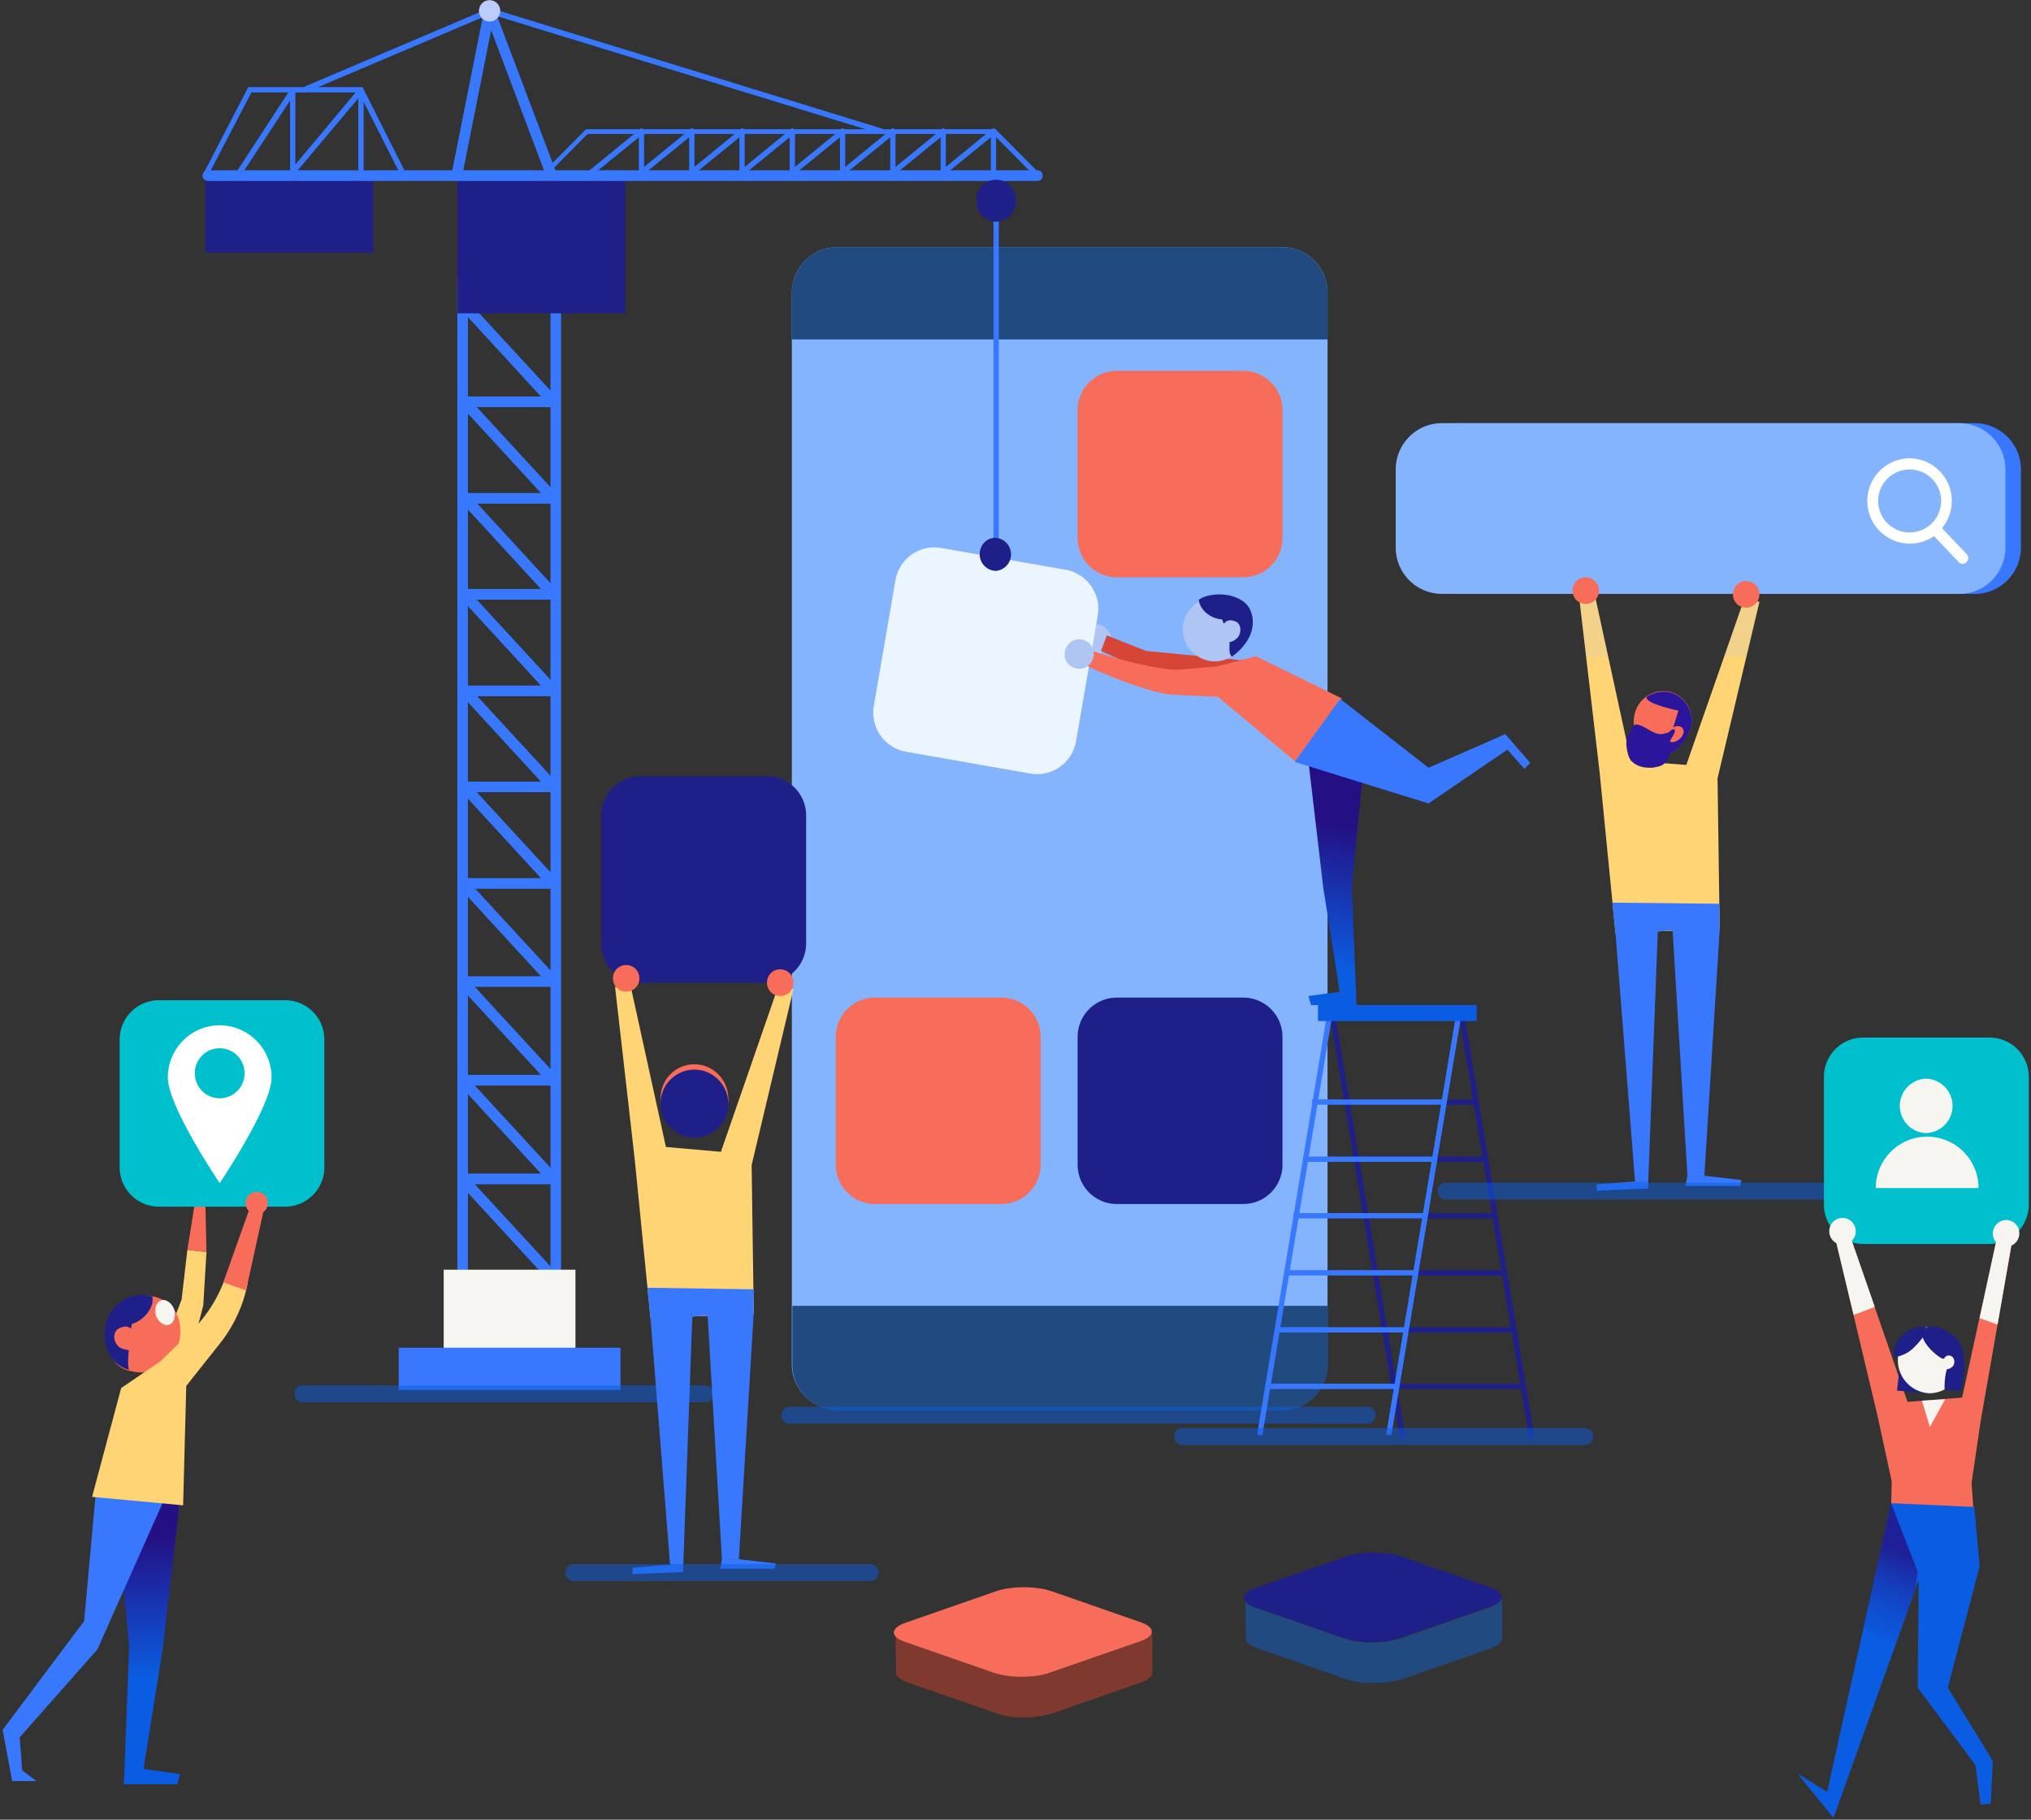 <svg xmlns="http://www.w3.org/2000/svg" xmlns:xlink="http://www.w3.org/1999/xlink" viewBox="0 0 240 215"><rect x="0" y="0" width="240" height="215" fill="#333333" stroke="none"/><defs><path id="7hfia" d="M62.14 490.68l-.68 5.86-4.07 10.65 3.75 1.14 2.88-11.1.38-6.3z"/><path id="7hfib" d="M53.45 518.91l1.81 18.6-.62 16.31h6.32l.3-1.2-4.3-.62 2.3-14.44 2.07-17.96z"/><path id="7hfid" d="M51.38 518.72l-1.44 15.82-9.63 12.85 1.13 6.05h2.87l-1.69-1.26-.3-3.9 9.19-10.4 8.31-18.66z"/><path id="7hfie" d="M64.4 490.93l-.13-5.86-1.2-.19-.93 5.8z"/><path id="7hfif" d="M52.94 499.13c-.43 2.14-.43 5.42 2.76 5.92a4.58 4.58 0 0 0 5.5-3.66c.44-2.14-.31-4.85-3.56-5.29-2.2-.31-4.32 1.26-4.7 3.03z"/><path id="7hfig" d="M55.26 504.86c-2.26-.63-3.13-2.84-2.82-5.05a4.42 4.42 0 0 1 5.2-3.71c.12 0 .24.06.37.12.06.32 0 .7-.06.95a3.71 3.71 0 0 1-2.38 2.27c0-.07-.69 4.72-.31 5.42z"/><path id="7hfih" d="M55.01 499.75c-.3-.07-.62.06-.93.19-.94.5-.63 1.89.18 2.33.25.12.57.19.88.25.25 0 .5 0 .75-.13.19-.12.38-.37.38-.63.06-.25 0-.5-.07-.75-.12-.5-.62-1.14-1.19-1.26z"/><path id="7hfii" d="M58.45 498.5c.31.75 1 1.25 1.56 1 .56-.19.81-1 .56-1.83-.3-.75-1-1.26-1.56-1-.56.18-.81 1-.56 1.82z"/><path id="7hfij" d="M62.45 484.24c0 .76.56 1.33 1.31 1.33s1.32-.57 1.32-1.33c0-.75-.57-1.32-1.32-1.32-.75 0-1.31.57-1.31 1.32z"/><path id="7hfik" d="M68.64 493.2l-2 .7a16.51 16.51 0 0 1-3.94 6.3l-3.75 3.65-4.63 3.15-3.44 12.86 10.76 1 .37-14.11 4-5.04a16.45 16.45 0 0 0 3.26-7.12z"/><path id="7hfil" d="M73.7 461.18H58.77a4.64 4.64 0 0 0-4.63 4.66v15.07a4.64 4.64 0 0 0 4.63 4.66H73.7a4.64 4.64 0 0 0 4.63-4.66v-15.07a4.64 4.64 0 0 0-4.63-4.66z"/><path id="7hfim" d="M69.02 485.13c0 .76.56 1.33 1.31 1.33s1.32-.57 1.32-1.33c0-.75-.57-1.32-1.32-1.32-.68 0-1.31.57-1.31 1.32z"/><path id="7hfin" d="M66.39 494.52l2.69.94 2.13-9.7-1.57-.38z"/><path id="7hfio" d="M72.09 470.32c0 3.4-6.13 12.47-6.13 12.47s-6.13-9.07-6.13-12.47c0-3.4 2.75-6.18 6.13-6.18a6.16 6.16 0 0 1 6.13 6.18z"/><path id="7hfip" d="M68.9 469.81a2.95 2.95 0 0 1-2.94 2.96 2.95 2.95 0 0 1-2.94-2.96 2.95 2.95 0 0 1 2.94-2.96 2.95 2.95 0 0 1 2.94 2.96z"/><path id="7hfiq" d="M191.49 372.2h-52.54a5.4 5.4 0 0 0-5.38 5.42v126.54a5.4 5.4 0 0 0 5.38 5.42h52.54a5.4 5.4 0 0 0 5.38-5.42V377.62a5.36 5.36 0 0 0-5.38-5.42z"/><path id="7hfir" d="M191.49 372.2h-52.54a5.4 5.4 0 0 0-5.38 5.42v5.48h63.3v-5.48a5.36 5.36 0 0 0-5.38-5.42z"/><path id="7hfis" d="M133.63 497.29v6.93a5.4 5.4 0 0 0 5.38 5.42h52.54a5.4 5.4 0 0 0 5.38-5.42v-6.93z"/><path id="7hfit" d="M186.92 386.82h-14.95a4.64 4.64 0 0 0-4.63 4.66v15.07a4.64 4.64 0 0 0 4.63 4.66h14.95a4.64 4.64 0 0 0 4.63-4.66v-15.07a4.64 4.64 0 0 0-4.63-4.66z"/><path id="7hfiu" d="M186.92 460.87h-14.95a4.64 4.64 0 0 0-4.63 4.66v15.07a4.64 4.64 0 0 0 4.63 4.66h14.95a4.64 4.64 0 0 0 4.63-4.66v-15.07a4.64 4.64 0 0 0-4.63-4.66z"/><path id="7hfiv" d="M158.34 460.87h-14.95a4.64 4.64 0 0 0-4.63 4.66v15.07a4.64 4.64 0 0 0 4.63 4.66h14.95a4.64 4.64 0 0 0 4.63-4.66v-15.07a4.64 4.64 0 0 0-4.63-4.66z"/><path id="7hfiw" d="M133.32 510.21h68.24"/><path id="7hfix" d="M220.71 512.92l-8.37-50.36.62-.1 8.37 50.35z"/><path id="7hfiy" d="M205.45 512.93l-8.37-50.36.62-.1 8.37 50.35z"/><path id="7hfiz" d="M199.18 473.53v-.63h15.39v.63z"/><path id="7hfiA" d="M200.24 480.28v-.63h15.39v.63z"/><path id="7hfiB" d="M201.37 486.96v-.63h15.39v.63z"/><path id="7hfiC" d="M202.43 493.7v-.63h15.39v.63z"/><path id="7hfiD" d="M203.56 500.44v-.63h15.39v.63z"/><path id="7hfiE" d="M204.62 507.12v-.63h15.39v.63z"/><path id="7hfiF" d="M189.17 512.6l-.62-.11 8.32-49.97.62.1z"/><path id="7hfiG" d="M204.42 512.57l-.62-.1 8.32-49.97.62.1z"/><path id="7hfiH" d="M195.05 473.53v-.63h15.39v.63z"/><path id="7hfiI" d="M193.99 480.28v-.63h15.39v.63z"/><path id="7hfiJ" d="M192.86 486.96v-.63h15.39v.63z"/><path id="7hfiK" d="M191.8 493.7v-.63h15.39v.63z"/><path id="7hfiL" d="M190.67 500.44v-.63h15.39v.63z"/><path id="7hfiM" d="M189.61 507.12v-.63H205v.63z"/><path id="7hfiN" d="M195.74 463.64v-1.89h18.76v1.89z"/><path id="7hfiO" d="M230.9 453.24l-1.88-19.03-2.38-20.36 1.88-.25 4.19 19.28 6.56.5 6.82-19.53 1.82.25-4.95 20.86.25 17.78z"/><path id="7hfiP" d="M233.2 427.22c-.5 1.82.32 4.72 2.13 5.23 1.82.5 3.94-1.64 4.44-3.47a3.44 3.44 0 0 0-2.37-4.22 3.5 3.5 0 0 0-4.2 2.46z"/><path id="7hfiQ" d="M235.65 426.2c-.38-.12-.88-.37-1.07-.69 0-.06 0-.06-.06-.13.81-.56 1.88-.81 2.88-.56 1.81.5 2.87 2.4 2.37 4.22a5.32 5.32 0 0 1-2.87 3.28c0-.38.12-.76.18-1.07.38-1.45.82-2.9 1.26-4.29-.94-.19-1.82-.44-2.7-.76z"/><path id="7hfiR" d="M237.7 428.98a.87.87 0 0 1 .88-.12c.06 0 .13.06.19.12.12.13.19.32.19.5-.07.51-.5.95-1 1.14-.13.06-.32.06-.44.06-.13 0-.32-.12-.38-.19-.31-.5.25-1.26.56-1.5z"/><path id="7hfiS" d="M243.22 452.74l-1.82 29.18h-2l-1.75-29-1.75.13-1.13 29.56h-1.56l-2.31-29.37-.38-3.59 12.63.13z"/><path id="7hfiT" d="M241.4 481.92l4.38.5-.13.7h-6.5l.25-1.2z"/><path id="7hfiU" d="M234.77 482.61v.82l-6.07.25v-.75l4.5-.32z"/><path id="7hfiV" d="M236.46 429.73c-1.13.13-2-1-3.07-1.13h-.18l-.2.19c-.12.25-.24.57-.43.82-.12.25-.31.57-.37.88-.07.38 0 .76.06 1.13.06.32.12.57.25.89.25.5.69.82 1.19 1 .5.2 1.06.2 1.56.2.38-.07.75-.13 1.06-.26a2 2 0 0 0 1-2.01c0-.2-.06-.38-.06-.57 0-.19.13-.38.19-.57.12-.19.81-1.13.25-1.13-.19 0-.44.31-.56.38l-.7.18z"/><path id="7hfiW" d="M243.71 420.6h2.69l1.5-6.49-1.81-.25z"/><path id="7hfiX" d="M228.52 413.6l-1.88.25.81 6.75h2.57z"/><path id="7hfiY" d="M273.36 393H212.2c-3 0-5.44 2.46-5.44 5.48v9.2a5.47 5.47 0 0 0 5.44 5.49h61.17c3 0 5.44-2.46 5.44-5.49v-9.2a5.47 5.47 0 0 0-5.44-5.48z"/><path id="7hfiZ" d="M271.54 393h-61.17c-3 0-5.44 2.46-5.44 5.48v9.2a5.47 5.47 0 0 0 5.44 5.49h61.17c3 0 5.44-2.46 5.44-5.49v-9.2a5.47 5.47 0 0 0-5.44-5.48z"/><path id="7hfiaa" d="M265.66 398.47a3.71 3.71 0 0 1 0 7.44 3.71 3.71 0 0 1 0-7.44zm6.76 10.02l-2.94-3.08a5.04 5.04 0 0 0-3.82-8.26 5.04 5.04 0 1 0 2.88 9.2l2.94 3.09c.13.12.31.19.44.19.19 0 .31-.07.44-.2.3-.3.3-.68.06-.94z"/><path id="7hfiab" d="M210.88 483.74h65.05"/><path id="7hfiac" d="M228.95 412.79c0 .88-.7 1.57-1.57 1.57-.87 0-1.56-.7-1.56-1.57 0-.89.69-1.58 1.56-1.58.82 0 1.57.7 1.57 1.58z"/><path id="7hfiad" d="M247.9 413.23c0 .88-.68 1.57-1.56 1.57-.87 0-1.56-.7-1.56-1.57 0-.89.69-1.58 1.56-1.58.88 0 1.57.7 1.57 1.58z"/><path id="7hfiae" d="M171.16 417.89c.32.88-.12 1.89-1 2.27-.87.38-1.87-.13-2.25-1.01-.31-.88.13-1.89 1-2.27.94-.31 1.94.13 2.25 1.01z"/><path id="7hfiaf" d="M165.96 410.32l-14.76-2.58a4.67 4.67 0 0 0-5.38 3.78l-2.56 14.87a4.7 4.7 0 0 0 3.75 5.42l14.76 2.59a4.67 4.67 0 0 0 5.38-3.78l2.57-14.88a4.7 4.7 0 0 0-3.76-5.42z"/><path id="7hfiag" d="M94.6 494.58h10.83c.25 0 .5-.12.56-.37.12-.26.06-.5-.13-.7l-10.44-11.34-.94.88 9.44 10.27h-9.38v1.26z"/><path id="7hfiah" d="M170.79 418.08l4.63 1.83 13.57 1.32-4.57 3.21-9.5-2.33-4.82-2.2z"/><path id="7hfiai" d="M187.1 416a3.78 3.78 0 1 1-7.07 2.71 3.78 3.78 0 1 1 7.07-2.71z"/><path id="7hfiaj" d="M201.3 431.82l-1.56 15.94.56 14h-5.37l-.32-1.08 3.7-.5-1.95-12.35-1.81-15.44z"/><path id="7hfial" d="M168.6 419.72c2 .82 8.63 2.58 10.76 2.4l4.44-.38 4.63-1.2 10.13 4.98-5.38 7.56-9.26-7.75-5.44-.25c-2.25-.13-8.63-2.52-10.57-3.72z"/><path id="7hfiam" d="M187.74 415.06c-.82-1.83-3.94-2.27-5.76-1.4-.12.07-.18.13-.31.2 0 .31.13.57.25.82.5.88 1.5 1.45 2.5 1.51 0 0 .06.19.19.5.12-.12.25-.25.37-.31.26-.13.57-.13.88 0 .94.25.88 1.57.25 2.08-.19.19-.44.31-.69.38h-.12c-.06 1.26 0 1.38.25 1.76 1.56-1.07 3.19-3.21 2.19-5.54z"/><path id="7hfian" d="M217.88 429.74l-9.07 3.97-10.44-8.13-5.38 7.44 15.82 4.91 9.32-6.36 2 2.27.7-.7z"/><path id="7hfiao" d="M169.15 419.65c.32.88-.12 1.89-1 2.27a1.8 1.8 0 0 1-2.25-1.01c-.31-.88.13-1.89 1-2.27.94-.31 1.94.13 2.25 1.01z"/><path id="7hfiap" d="M105.05 376.99h-9.76v121.44h9.76zm-11.01-1.26h12.26v123.96H94.04z"/><path id="7hfiaq" d="M108 493.02v11.28H92.43v-11.28z"/><path id="7hfiar" d="M94.6 448.01h10.83c.25 0 .5-.12.56-.37.06-.26.06-.5-.13-.7L95.42 435.6l-.94.88 9.44 10.27h-9.38v1.26z"/><path id="7hfias" d="M94.6 459.6h10.83c.25 0 .5-.12.56-.37.12-.26.06-.5-.13-.7L95.42 447.2l-.94.88 9.44 10.27h-9.38v1.26z"/><path id="7hfiat" d="M94.6 471.26h10.83c.25 0 .5-.12.56-.37.12-.26.06-.5-.13-.7l-10.44-11.34-.94.88 9.44 10.27h-9.38v1.26z"/><path id="7hfiau" d="M94.6 482.92h10.83c.25 0 .5-.12.56-.37.06-.26.06-.5-.13-.7l-10.44-11.34-.94.88 9.44 10.27h-9.38v1.26z"/><path id="7hfiav" d="M94.6 436.6h10.83c.25 0 .5-.12.56-.37.12-.26.06-.5-.13-.7L95.42 424.2l-.94.88 9.44 10.27h-9.38v1.26z"/><path id="7hfiaw" d="M94.6 425.26h10.83c.25 0 .5-.12.56-.37.12-.26.06-.5-.13-.7l-10.44-11.34-.94.88 9.44 10.27h-9.38v1.26z"/><path id="7hfiax" d="M94.6 413.85h10.83c.25 0 .5-.12.56-.37.12-.26.06-.5-.13-.7l-10.44-11.34-.94.88 9.44 10.27h-9.38v1.26z"/><path id="7hfiay" d="M94.6 402.51h10.83c.25 0 .5-.12.56-.37.12-.26.06-.5-.13-.7L95.42 390.1l-.94.88 9.44 10.27h-9.38v1.26z"/><path id="7hfiaz" d="M94.6 391.1h10.83c.25 0 .5-.12.56-.37.06-.26.06-.5-.13-.7L95.42 378.7l-.94.88 9.44 10.27h-9.38v1.26z"/><path id="7hfiaA" d="M94.6 379.76h10.83c.25 0 .5-.12.56-.37.12-.26.06-.5-.13-.7l-10.44-11.34-.94.88 9.44 10.27h-9.38v1.26z"/><path id="7hfiaB" d="M113.89 363.19v16.83H94.06v-16.83z"/><path id="7hfiaC" d="M84.1 363.14v9.71H64.27v-9.71z"/><path id="7hfiaD" d="M64.58 364.38h98c.38 0 .63-.25.63-.63s-.25-.63-.62-.63H64.58c-.38 0-.63.25-.63.63s.31.63.63.63z"/><path id="7hfiaE" d="M157.4 407.68v-40.96h.63v40.96z"/><path id="7hfiaF" d="M113.32 502.24v4.98H87.11v-4.98z"/><path id="7hfiaG" d="M103.93 364.2c.06 0 .18 0 .25-.07l5.25-5.3h47.91l4.94 4.99a.3.3 0 0 0 .44 0 .3.3 0 0 0 0-.45l-5.07-5.1h-48.4l-5.39 5.42a.3.3 0 0 0 0 .44c-.12.06 0 .06.07.06z"/><path id="7hfiaH" d="M64.2 364.2c.13 0 .25-.07.25-.2l5.26-10.08h12.7l4.94 9.77c.06.12.25.19.43.12.13-.06.2-.25.13-.44l-5.07-10.08h-13.5l-5.39 10.4c-.06.12 0 .31.13.44 0 .06.06.06.12.06z"/><path id="7hfiaI" d="M155.4 366.71a2.32 2.32 0 1 0 4.63 0 2.32 2.32 0 1 0-4.63 0z"/><path id="7hfiaJ" d="M144.14 358.84c.13 0 .25-.06.31-.25.07-.19-.06-.31-.18-.38l-46.29-14.24h-.19l-21.95 9.33c-.19.06-.25.25-.19.44.07.19.25.25.44.19l21.83-9.27 46.22 14.18c-.06 0 0 0 0 0z"/><path id="7hfiaK" d="M105.1 364.26c.07 0 .13 0 .26-.06.3-.13.5-.5.37-.82l-7.32-19.35c-.12-.25-.37-.44-.62-.38-.25 0-.5.25-.57.5L93.47 363c-.06.31.13.7.5.76.31.06.69-.13.75-.5l3.32-16.7 6.5 17.26c.13.25.32.44.57.44z"/><path id="7hfiaL" d="M96.6 344.28c0 .7.56 1.26 1.25 1.26a1.26 1.26 0 0 0 0-2.52c-.69 0-1.25.57-1.25 1.26z"/><path id="7hfiaM" d="M150.77 364.26c.06 0 .13 0 .19-.06l6.13-4.98v4.66c0 .2.12.32.31.32s.31-.13.31-.32v-5.35a.35.35 0 0 0-.18-.32c-.13-.06-.25-.06-.32.06l-6.63 5.42a.39.39 0 0 0-.06.45c.06.12.13.12.25.12z"/><path id="7hfiaN" d="M144.83 364.26c.06 0 .13 0 .19-.06l6.13-4.98v4.66c0 .2.12.32.31.32s.31-.13.31-.32v-5.35a.35.35 0 0 0-.18-.32c-.13-.06-.25-.06-.32.06l-6.63 5.42a.39.39 0 0 0-.06.45c.06.12.13.12.25.12z"/><path id="7hfiaO" d="M138.88 364.26c.06 0 .13 0 .19-.06l6.13-4.98v4.66c0 .2.12.32.31.32s.31-.13.31-.32v-5.35a.35.35 0 0 0-.18-.32c-.13-.06-.25-.06-.32.06l-6.63 5.42a.39.39 0 0 0-.06.45c.06.12.13.12.25.12z"/><path id="7hfiaP" d="M132.94 364.26c.06 0 .13 0 .19-.06l6.13-4.98v4.66c0 .2.12.32.31.32s.31-.13.31-.32v-5.35a.35.35 0 0 0-.18-.32c-.13-.06-.25-.06-.32.06l-6.63 5.42a.39.39 0 0 0-.06.45c.06.12.13.12.25.12z"/><path id="7hfiaQ" d="M127 364.26c.06 0 .13 0 .19-.06l6.13-4.98v4.66c0 .2.12.32.31.32s.31-.13.31-.32v-5.35a.35.35 0 0 0-.18-.32c-.13-.06-.25-.06-.32.06l-6.63 5.42a.39.39 0 0 0-.06.45c.06.12.13.12.25.12z"/><path id="7hfiaR" d="M121.06 364.26c.06 0 .13 0 .19-.06l6.13-4.98v4.66c0 .2.12.32.31.32s.31-.13.31-.32v-5.35a.35.35 0 0 0-.18-.32c-.13-.06-.25-.06-.32.06l-6.63 5.42a.39.39 0 0 0-.06.45c.06.12.13.12.25.12z"/><path id="7hfiaS" d="M115.12 364.26c.06 0 .13 0 .19-.06l6.13-4.98v4.66c0 .2.12.32.31.32s.31-.13.31-.32v-5.35a.35.35 0 0 0-.18-.32c-.13-.06-.25-.06-.32.06l-6.63 5.42a.39.39 0 0 0-.06.45c.06.12.19.12.25.12z"/><path id="7hfiaT" d="M109.17 364.26c.06 0 .13 0 .19-.06l6.13-4.98v4.66c0 .2.12.32.31.32s.31-.13.31-.32v-5.35a.35.35 0 0 0-.18-.32c-.13-.06-.25-.06-.32.06l-6.63 5.42a.39.39 0 0 0-.06.45c.06.12.19.12.25.12z"/><path id="7hfiaU" d="M74.08 364.26c.07 0 .2-.07.26-.13l8-9.52v9.2c0 .2.13.32.31.32.2 0 .32-.13.32-.32v-10.08a.35.35 0 0 0-.2-.31c-.12-.07-.24 0-.37.06l-8.5 10.15c-.13.12-.13.31.06.44-.06.19.06.19.12.19z"/><path id="7hfiaV" d="M67.96 364.26c.13 0 .19-.06.25-.12l6.07-9.27v9.01c0 .2.12.32.31.32s.31-.13.31-.32V353.8c0-.13-.06-.25-.25-.32-.12-.06-.25 0-.37.13l-6.63 10.15c-.13.12-.06.31.06.44.13.06.19.06.25.06z"/><path id="7hfiaW" d="M155.77 408.5c0 1.07.88 1.95 1.94 1.95a1.96 1.96 0 0 0 0-3.9c-1.06-.07-1.94.81-1.94 1.95z"/><path id="7hfiaX" d="M75.78 507.69h47.54"/><path id="7hfiaY" d="M273.67 528.05l-.69-9.83 1.07-7.31 3.75-21.43-1.82-.25-4.12 18.9-6.45.51-6.63-19.16-1.81.25 4.88 20.49 1.69 7.81-.19 9.52z"/><path id="7hfiaZ" d="M264.8 501.64l-.63 5.67 3.82.32 2.37-5.99z"/><path id="7hfiba" d="M271.86 503.72c0 2.14-1.76 3.9-3.88 3.9a3.91 3.91 0 0 1 0-7.81 3.91 3.91 0 0 1 3.88 3.9z"/><path id="7hfibb" d="M275.1 465.59h-14.94a4.64 4.64 0 0 0-4.63 4.66v15.07a4.64 4.64 0 0 0 4.63 4.66h14.95a4.64 4.64 0 0 0 4.63-4.66v-15.07a4.64 4.64 0 0 0-4.63-4.66z"/><path id="7hfibc" d="M269.42 503.47c.06.07.19.07.25.07s.13-.13.19-.2c.19-.24.62-.24.87 0 .25.26.25.64.13.95-.19.32-.5.44-.81.5a7.61 7.61 0 0 0-.25 2.4c.5.07 1.06.07 1.56.13.12 0 .19 0 .31-.06a.48.48 0 0 0 .13-.26c.19-.94.31-1.82.31-2.77 0-.88-.12-1.83-.56-2.65-.57-.94-2.88-2.45-4-1.64-1.32.89 1 3.1 1.87 3.53z"/><path id="7hfibd" d="M266.23 502.15a3.93 3.93 0 0 1-2.44 1.2c-.07-1.01.37-2.08 1.18-2.71.44-.38 1.88-1.2 2.5-.82.63.38-.8 1.89-1.24 2.33z"/><path id="7hfibe" d="M273.3 521.05l-9.82-.44-7.57 34.1-3.5-2.15 4.25 5.23 10.07-28.1-.12 12.72 6.82 9.14.43 3.28.2 1.39 1.18-.13.25-5.04-5.32-8.64 3.76-14.36z"/><path id="7hfibf" d="M273.92 498.75l2.13.75 1.75-10.02-1.82-.25z"/><path id="7hfibg" d="M261.54 497.42l-2.5.95-2.07-8.64 1.81-.25z"/><path id="7hfibh" d="M269.86 508.32l-1.81 3.28-.94-3.1z"/><path id="7hfibi" d="M256.16 488.48c0 .88.69 1.57 1.56 1.57.88 0 1.57-.7 1.57-1.57 0-.89-.7-1.58-1.57-1.58-.87 0-1.56.7-1.56 1.58z"/><path id="7hfibj" d="M275.49 488.73c0 .88.69 1.57 1.56 1.57.88 0 1.57-.7 1.57-1.57 0-.89-.7-1.58-1.57-1.58a1.6 1.6 0 0 0-1.56 1.58z"/><path id="7hfibk" d="M263.98 537.37l2.37-6.61.25-2.08-3.13-8.07-3.31 14.81c1.44.76 2.81 1.45 3.82 1.95z"/><path id="7hfibm" d="M270.73 473.66a3.22 3.22 0 0 1-3.19 3.22 3.22 3.22 0 0 1 0-6.43 3.22 3.22 0 0 1 3.19 3.21z"/><path id="7hfibn" d="M273.8 483.37a6.07 6.07 0 0 0-12.14 0z"/><path id="7hfibo" d="M179.73 512.73h47.54"/><path id="7hfibp" d="M130.63 434.71h-14.95a4.64 4.64 0 0 0-4.63 4.66v15.07a4.64 4.64 0 0 0 4.63 4.66h14.95a4.64 4.64 0 0 0 4.63-4.66v-15.07a4.64 4.64 0 0 0-4.63-4.66z"/><path id="7hfibq" d="M116.87 498.75l-1.88-18.9-2.31-20.24 1.81-.25 4.2 19.16 6.5.57 6.75-19.48 1.82.25-4.94 20.8.25 17.58z"/><path id="7hfibr" d="M115.56 458.6c0 .88-.7 1.57-1.57 1.57-.87 0-1.56-.7-1.56-1.57 0-.89.69-1.58 1.56-1.58.88 0 1.57.7 1.57 1.58z"/><path id="7hfibs" d="M133.76 459.1c0 .89-.7 1.58-1.57 1.58-.87 0-1.56-.7-1.56-1.57 0-.89.69-1.58 1.56-1.58.88 0 1.57.7 1.57 1.58z"/><path id="7hfibt" d="M126.07 472.78a4 4 0 1 1-8.01 0 4 4 0 0 1 4-4.03c2.2 0 4 1.83 4 4.03z"/><path id="7hfibu" d="M126.07 473.41a4 4 0 1 1-8.01 0 4 4 0 0 1 4-4.03c2.2 0 4 1.83 4 4.03z"/><path id="7hfibv" d="M129.06 498.24l-1.75 28.99h-2l-1.69-28.8-1.81.12-1.07 29.37-1.56-.06-2.31-29.12-.38-3.59 12.57.19z"/><path id="7hfibw" d="M127.3 527.23l4.39.5-.19.63h-6.38l.19-1.13z"/><path id="7hfibx" d="M120.74 527.92v.82l-6 .25v-.75l4.44-.38z"/><path id="7hfiby" d="M107.8 528.8h35.03"/><path id="7hfibz" d="M176.17 535.74v.19c0 .06 0 .06-.07.13 0 .06-.06.06-.12.12l-.13.13c-.06.06-.12.06-.19.12 0 0-.06 0-.06.07-.06.06-.12.06-.19.12 0 0-.06 0-.06.07-.06 0-.12.06-.19.06 0 0-.06 0-.06.06-.12.06-.19.06-.31.13l-10.7 3.72a.56.56 0 0 1-.3.06c-.2.06-.32.06-.51.12-.19.07-.44.07-.62.13-.13 0-.26.06-.38.06-.19 0-.31.07-.5.07h-1.81c-.32 0-.57-.07-.82-.07-.25-.06-.5-.06-.75-.12-.25-.07-.5-.13-.69-.2l-10.5-3.65c-.07 0-.13-.06-.2-.06-.05 0-.12-.06-.12-.06-.06 0-.06-.07-.12-.07s-.06-.06-.13-.06c-.06 0-.06-.06-.12-.06s-.06-.06-.13-.06c-.06 0-.06-.07-.06-.07-.06 0-.06-.06-.12-.06l-.07-.06-.06-.07-.06-.06s0-.06-.06-.06c0 0 0-.07-.07-.07-.06-.06-.06-.12-.06-.25l.06 4.73c0 .06 0 .12.07.25 0 0 0 .06.06.06 0 0 0 .07.06.07l.06.06.07.06.06.07.06.06c.06 0 .06.06.13.06l.06.06c.06 0 .06.07.12.07 0 0 .07 0 .13.06.06 0 .12.06.19.06.06 0 .06 0 .12.07.06 0 .13.06.19.06l10.5 3.66c.13.06.26.06.38.12.13 0 .19.06.31.06.07 0 .2.07.25.07.07 0 .2.06.32.06.06 0 .18 0 .25.06.06 0 .19 0 .25.07h2.5c.12 0 .19 0 .31-.07.13 0 .25 0 .38-.06h.12c.13 0 .32-.06.44-.06h.06c.2-.07.32-.07.5-.13.07 0 .2-.06.25-.06h.07l10.7-3.72c.12-.06.18-.06.3-.13 0 0 .07 0 .07-.06.06 0 .12-.06.18-.06h.07s.06 0 .06-.07l.06-.06s.06 0 .06-.06c0 0 .07 0 .07-.06h.06l.12-.13.07-.06.06-.07c0-.06.06-.06.06-.12 0 0 0-.07.07-.07v-.06-.06-.13z"/><path id="7hfibA" d="M174.78 534.67c1.82.63 1.75 1.64-.06 2.27l-10.7 3.71c-1.8.63-4.75.63-6.56 0L146.95 537c-1.81-.63-1.75-1.64.06-2.27l10.7-3.72c1.81-.63 4.75-.63 6.56 0z"/><path id="7hfibB" d="M217.5 531.7v.19c0 .06 0 .06-.06.13 0 .06-.06.06-.12.12l-.13.13c-.06.06-.12.06-.19.12 0 0-.06 0-.06.07-.06.06-.12.06-.19.12 0 0-.06 0-.06.07-.06 0-.12.06-.19.06 0 0-.06 0-.06.06-.12.06-.19.06-.31.13l-10.7 3.72a.56.56 0 0 1-.3.06c-.2.06-.32.06-.51.12-.19.07-.44.07-.62.13-.13 0-.26.06-.38.06-.19 0-.31.07-.5.07h-1.81c-.32 0-.57-.07-.82-.07-.25-.06-.5-.06-.75-.12-.25-.07-.5-.13-.69-.2l-10.5-3.65c-.07 0-.13-.06-.2-.06-.05 0-.12-.06-.12-.06-.06 0-.06-.07-.12-.07s-.06-.06-.13-.06c-.06 0-.06-.06-.12-.06s-.06-.06-.13-.06c-.06 0-.06-.07-.06-.07-.06 0-.06-.06-.12-.06l-.07-.06-.06-.07-.06-.06s0-.06-.06-.06c0 0 0-.07-.07-.07-.06-.06-.06-.12-.06-.25l.06 4.73c0 .06 0 .12.07.25 0 0 0 .06.06.06 0 0 0 .07.06.07l.06.06.07.06.06.07.06.06c.06 0 .06.06.13.06l.06.06c.06 0 .06.07.12.07 0 0 .07 0 .13.06.06 0 .12.06.19.06.06 0 .06 0 .12.07.06 0 .13.06.19.06l10.5 3.66c.13.06.26.06.38.12.13 0 .19.06.31.06.07 0 .2.07.25.07.07 0 .2.06.32.06.06 0 .18 0 .25.06.06 0 .19 0 .25.07h2.5c.12 0 .19 0 .31-.07.13 0 .25 0 .38-.06h.12c.13 0 .32-.06.44-.06h.06c.2-.07.32-.07.5-.13.07 0 .2-.06.25-.06h.07l10.7-3.72c.12-.06.18-.06.3-.13 0 0 .07 0 .07-.06.06 0 .12-.06.18-.06h.07s.06 0 .06-.07l.06-.06s.06 0 .06-.06c0 0 .07 0 .07-.06h.06l.12-.13.07-.06.06-.07c0-.06.06-.06.06-.12 0 0 0-.07.07-.07v-.06-.06-.13z"/><path id="7hfibC" d="M216.13 530.57c1.82.63 1.75 1.64-.06 2.27l-10.7 3.71c-1.8.63-4.75.63-6.56 0l-10.51-3.65c-1.81-.63-1.75-1.64.06-2.27l10.7-3.72c1.81-.63 4.75-.63 6.56 0z"/><linearGradient id="7hfic" x1="57.31" x2="58.27" y1="524.59" y2="541.49" gradientUnits="userSpaceOnUse"><stop offset="0" stop-color="#241084"/><stop offset=".99" stop-color="#0a5de2"/></linearGradient><linearGradient id="7hfiak" x1="198.49" x2="195.75" y1="440.5" y2="457.44" gradientUnits="userSpaceOnUse"><stop offset="0" stop-color="#241084"/><stop offset=".99" stop-color="#0a5de2"/></linearGradient><linearGradient id="7hfibl" x1="264.74" x2="259.36" y1="526.43" y2="539.95" gradientUnits="userSpaceOnUse"><stop offset="0" stop-color="#241084" stop-opacity=".8"/><stop offset=".99" stop-color="#0a5de2" stop-opacity="0"/></linearGradient></defs><g><g transform="translate(-40 -343)"><g><g><g><g><use fill="#ffd474" xlink:href="#7hfia"/></g><g><use fill="url(#7hfic)" xlink:href="#7hfib"/></g><g><use fill="#3878ff" xlink:href="#7hfid"/></g><g><use fill="#f76d59" xlink:href="#7hfie"/></g><g><g><use fill="#f76d59" xlink:href="#7hfif"/></g><g><use fill="#1f1f89" xlink:href="#7hfig"/></g><g><use fill="#f76d59" xlink:href="#7hfih"/></g><g><use fill="#f7f5ef" xlink:href="#7hfii"/></g></g><g><use fill="#8e574a" xlink:href="#7hfij"/></g><g><use fill="#ffd474" xlink:href="#7hfik"/></g><g><use fill="#00c0cd" xlink:href="#7hfil"/></g><g><use fill="#f76d59" xlink:href="#7hfim"/></g><g><use fill="#f76d59" xlink:href="#7hfin"/></g><g><use fill="#fff" xlink:href="#7hfio"/></g><g><use fill="#00c0cd" xlink:href="#7hfip"/></g></g><g><g><use fill="#84b4fe" xlink:href="#7hfiq"/></g><g><use fill="#214a81" xlink:href="#7hfir"/></g><g><use fill="#214a81" xlink:href="#7hfis"/></g><g><use fill="#f76d59" xlink:href="#7hfit"/></g><g><use fill="#1f1f89" xlink:href="#7hfiu"/></g><g><use fill="#f76d59" xlink:href="#7hfiv"/></g><g opacity=".5"><use fill="#fff" fill-opacity="0" stroke="#0a5de2" stroke-linecap="round" stroke-miterlimit="50" stroke-width="2" xlink:href="#7hfiw"/></g></g><g><g><g><use fill="#1f1f89" xlink:href="#7hfix"/></g><g><use fill="#1f1f89" xlink:href="#7hfiy"/></g><g><use fill="#1f1f89" xlink:href="#7hfiz"/></g><g><use fill="#1f1f89" xlink:href="#7hfiA"/></g><g><use fill="#1f1f89" xlink:href="#7hfiB"/></g><g><use fill="#1f1f89" xlink:href="#7hfiC"/></g><g><use fill="#1f1f89" xlink:href="#7hfiD"/></g><g><use fill="#1f1f89" xlink:href="#7hfiE"/></g></g><g><g><use fill="#3878ff" xlink:href="#7hfiF"/></g><g><use fill="#3878ff" xlink:href="#7hfiG"/></g><g><use fill="#3878ff" xlink:href="#7hfiH"/></g><g><use fill="#3878ff" xlink:href="#7hfiI"/></g><g><use fill="#3878ff" xlink:href="#7hfiJ"/></g><g><use fill="#3878ff" xlink:href="#7hfiK"/></g><g><use fill="#3878ff" xlink:href="#7hfiL"/></g><g><use fill="#3878ff" xlink:href="#7hfiM"/></g></g><g><use fill="#0a5de2" xlink:href="#7hfiN"/></g></g><g><g><use fill="#ffd474" xlink:href="#7hfiO"/></g><g><use fill="#f76d59" xlink:href="#7hfiP"/></g><g><use fill="#2b159b" xlink:href="#7hfiQ"/></g><g><use fill="#f76d59" xlink:href="#7hfiR"/></g><g><use fill="#3878ff" xlink:href="#7hfiS"/></g><g><use fill="#3878ff" xlink:href="#7hfiT"/></g><g><use fill="#3878ff" xlink:href="#7hfiU"/></g><g><use fill="#2b159b" xlink:href="#7hfiV"/></g><g opacity=".4"><g opacity=".4"><use fill="#afc6f5" xlink:href="#7hfiW"/></g><g opacity=".4"><use fill="#afc6f5" xlink:href="#7hfiX"/></g></g><g><use fill="#3878ff" xlink:href="#7hfiY"/></g><g><use fill="#84b4fe" xlink:href="#7hfiZ"/></g><g><use fill="#fff" xlink:href="#7hfiaa"/></g><g opacity=".5"><use fill="#fff" fill-opacity="0" stroke="#0a5de2" stroke-linecap="round" stroke-miterlimit="50" stroke-width="2" xlink:href="#7hfiab"/></g><g><use fill="#f76d59" xlink:href="#7hfiac"/></g><g><use fill="#f76d59" xlink:href="#7hfiad"/></g></g><g><g><use fill="#afc6f5" xlink:href="#7hfiae"/></g><g><use fill="#ebf5ff" xlink:href="#7hfiaf"/></g><g><use fill="#3878ff" xlink:href="#7hfiag"/></g><g><g><use fill="#d64536" xlink:href="#7hfiah"/></g><g><use fill="#afc6f5" xlink:href="#7hfiai"/></g><g><use fill="url(#7hfiak)" xlink:href="#7hfiaj"/></g><g><use fill="#f76d59" xlink:href="#7hfial"/></g><g><use fill="#1f1f89" xlink:href="#7hfiam"/></g><g><use fill="#3878ff" xlink:href="#7hfian"/></g><g><use fill="#afc6f5" xlink:href="#7hfiao"/></g></g><g><use fill="#3878ff" xlink:href="#7hfiap"/></g><g><use fill="#f7f5ef" xlink:href="#7hfiaq"/></g><g><use fill="#3878ff" xlink:href="#7hfiar"/></g><g><use fill="#3878ff" xlink:href="#7hfias"/></g><g><use fill="#3878ff" xlink:href="#7hfiat"/></g><g><use fill="#3878ff" xlink:href="#7hfiau"/></g><g><use fill="#3878ff" xlink:href="#7hfiav"/></g><g><use fill="#3878ff" xlink:href="#7hfiaw"/></g><g><use fill="#3878ff" xlink:href="#7hfiax"/></g><g><use fill="#3878ff" xlink:href="#7hfiay"/></g><g><use fill="#3878ff" xlink:href="#7hfiaz"/></g><g><use fill="#3878ff" xlink:href="#7hfiaA"/></g><g><use fill="#1f1f89" xlink:href="#7hfiaB"/></g><g><use fill="#1f1f89" xlink:href="#7hfiaC"/></g><g><use fill="#3878ff" xlink:href="#7hfiaD"/></g><g><use fill="#3878ff" xlink:href="#7hfiaE"/></g><g><use fill="#3878ff" xlink:href="#7hfiaF"/></g><g><use fill="#3878ff" xlink:href="#7hfiaG"/></g><g><use fill="#3878ff" xlink:href="#7hfiaH"/></g><g><use fill="#1f1f89" xlink:href="#7hfiaI"/></g><g><use fill="#3878ff" xlink:href="#7hfiaJ"/></g><g><use fill="#3878ff" xlink:href="#7hfiaK"/></g><g><use fill="#bcccfd" xlink:href="#7hfiaL"/></g><g><use fill="#3878ff" xlink:href="#7hfiaM"/></g><g><use fill="#3878ff" xlink:href="#7hfiaN"/></g><g><use fill="#3878ff" xlink:href="#7hfiaO"/></g><g><use fill="#3878ff" xlink:href="#7hfiaP"/></g><g><use fill="#3878ff" xlink:href="#7hfiaQ"/></g><g><use fill="#3878ff" xlink:href="#7hfiaR"/></g><g><use fill="#3878ff" xlink:href="#7hfiaS"/></g><g><use fill="#3878ff" xlink:href="#7hfiaT"/></g><g><use fill="#3878ff" xlink:href="#7hfiaU"/></g><g><use fill="#3878ff" xlink:href="#7hfiaV"/></g><g><use fill="#1f1f89" xlink:href="#7hfiaW"/></g><g opacity=".5"><use fill="#fff" fill-opacity="0" stroke="#0a5de2" stroke-linecap="round" stroke-miterlimit="50" stroke-width="2" xlink:href="#7hfiaX"/></g></g><g><g><use fill="#f76d59" xlink:href="#7hfiaY"/></g><g><use fill="#1f1f89" xlink:href="#7hfiaZ"/></g><g><use fill="#f7f5ef" xlink:href="#7hfiba"/></g><g><use fill="#00c0cd" xlink:href="#7hfibb"/></g><g><use fill="#1f1f89" xlink:href="#7hfibc"/></g><g><use fill="#1f1f89" xlink:href="#7hfibd"/></g><g><use fill="#0a5de2" xlink:href="#7hfibe"/></g><g><use fill="#f7f5ef" xlink:href="#7hfibf"/></g><g><use fill="#f7f5ef" xlink:href="#7hfibg"/></g><g><use fill="#f7f5ef" xlink:href="#7hfibh"/></g><g><use fill="#f7f5ef" xlink:href="#7hfibi"/></g><g><use fill="#f7f5ef" xlink:href="#7hfibj"/></g><g><use fill="url(#7hfibl)" xlink:href="#7hfibk"/></g><g><g><use fill="#f7f5ef" xlink:href="#7hfibm"/></g><g><use fill="#f7f5ef" xlink:href="#7hfibn"/></g></g></g><g opacity=".5"><use fill="#fff" fill-opacity="0" stroke="#0a5de2" stroke-linecap="round" stroke-miterlimit="50" stroke-width="2" xlink:href="#7hfibo"/></g><g><g><use fill="#1f1f89" xlink:href="#7hfibp"/></g><g><use fill="#ffd474" xlink:href="#7hfibq"/></g><g><use fill="#f76d59" xlink:href="#7hfibr"/></g><g><use fill="#f76d59" xlink:href="#7hfibs"/></g><g><use fill="#f76d59" xlink:href="#7hfibt"/></g><g><use fill="#1f1f89" xlink:href="#7hfibu"/></g><g><use fill="#3878ff" xlink:href="#7hfibv"/></g><g><use fill="#3878ff" xlink:href="#7hfibw"/></g><g><use fill="#3878ff" xlink:href="#7hfibx"/></g><g opacity=".5"><use fill="#fff" fill-opacity="0" stroke="#0a5de2" stroke-linecap="round" stroke-miterlimit="50" stroke-width="2" xlink:href="#7hfiby"/></g></g><g><g><use fill="#80392e" xlink:href="#7hfibz"/></g><g><use fill="#f76d59" xlink:href="#7hfibA"/></g></g><g><g><use fill="#214a81" xlink:href="#7hfibB"/></g><g><use fill="#1f1f89" xlink:href="#7hfibC"/></g></g></g></g></g></g></svg>
